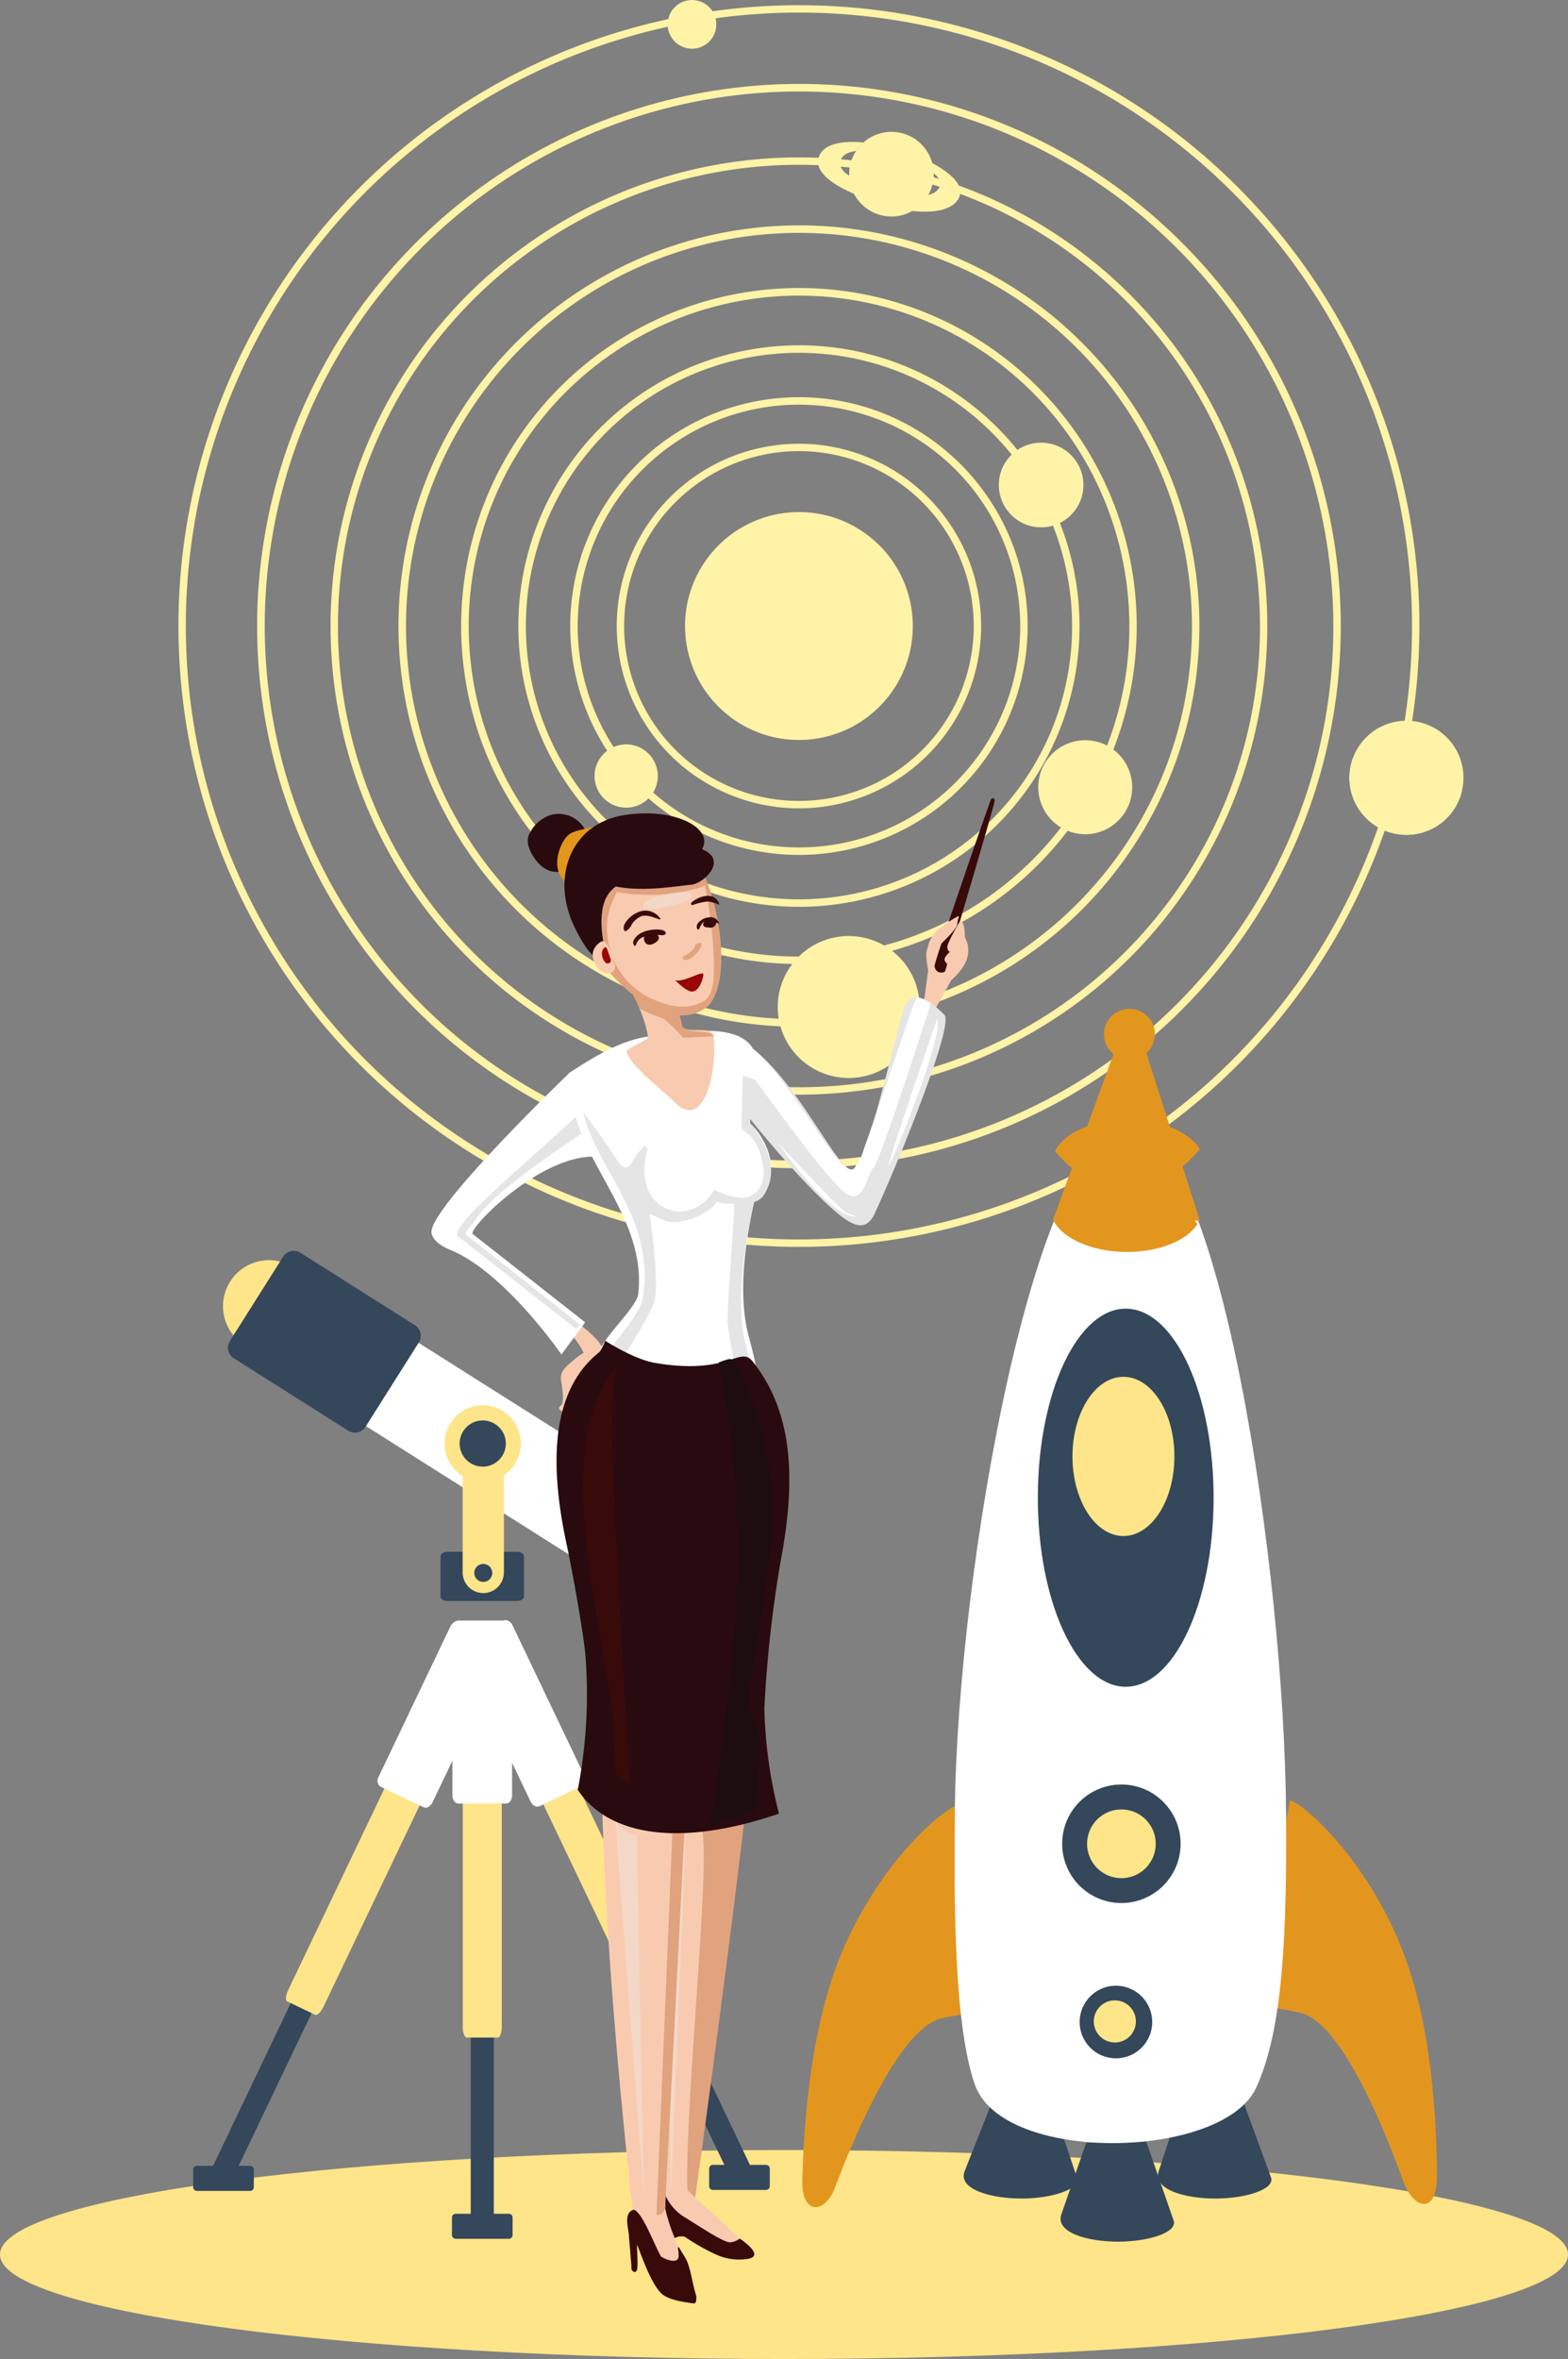 <svg xmlns="http://www.w3.org/2000/svg" viewBox="0 0 251.559 378.247"><rect x="0" y="0" width="251.559" height="378.247" fill="#808080" stroke="none"/><defs><style>.cls-1,.cls-7{fill:#ffe589;}.cls-1,.cls-11,.cls-12,.cls-13,.cls-14,.cls-15,.cls-16,.cls-17,.cls-18,.cls-3,.cls-4,.cls-6,.cls-8,.cls-9{fill-rule:evenodd;}.cls-2,.cls-3{fill:#fff3a7;}.cls-4{fill:#fff;}.cls-5,.cls-8{fill:#34475b;}.cls-6{fill:#abcdbd;}.cls-10,.cls-9{fill:#e3961e;}.cls-11{fill:#f8cbb0;}.cls-12{fill:#e1a27e;}.cls-13{fill:#f3d8c8;}.cls-14{fill:#390a0a;}.cls-15{fill:#e5e5e5;}.cls-16{fill:#280a0f;}.cls-17{fill:#1e0d0d;}.cls-18{fill:#980608;}</style></defs><title>Ресурс 2</title><g id="Слой_2" data-name="Слой 2"><g id="Слой_1-2" data-name="Слой 1"><path class="cls-1" d="M125.78,378.247c69.277,0,125.779-7.526,125.779-16.756,0-9.225-56.502-16.747-125.779-16.747S0,352.266,0,361.491C0,370.72,56.504,378.247,125.78,378.247Z"/><path class="cls-2" d="M146.036,77.241a29.229,29.229,0,1,1-40.998,5.277,29.233,29.233,0,0,1,40.998-5.277Zm4.339,40.273a28.044,28.044,0,1,0-39.335,5.064A28.047,28.047,0,0,0,150.375,117.514Z"/><path class="cls-2" d="M150.592,71.337a36.692,36.692,0,1,1-27.101-7.344,36.574,36.574,0,0,1,27.101,7.344Zm12.793,24.509a35.497,35.497,0,1,0-7.106,26.226A35.394,35.394,0,0,0,163.385,95.846Z"/><path class="cls-2" d="M155.677,64.75A45.014,45.014,0,1,1,122.429,55.74,44.867,44.867,0,0,1,155.677,64.75Zm15.96,30.034a43.815,43.815,0,1,0-8.771,32.372A43.684,43.684,0,0,0,171.637,94.784Z"/><path class="cls-2" d="M161.287,57.481a54.191,54.191,0,1,1-40.03-10.849,54.017,54.017,0,0,1,40.03,10.849Zm19.458,36.13a52.991,52.991,0,1,0-10.607,39.158A52.841,52.841,0,0,0,180.745,93.611Z"/><path class="cls-2" d="M167.426,49.528A64.246,64.246,0,1,1,119.974,36.67a64.038,64.038,0,0,1,47.452,12.858Zm23.282,42.801a63.044,63.044,0,1,0-12.622,46.577A62.855,62.855,0,0,0,190.708,92.329Z"/><path class="cls-2" d="M174.09,40.895a75.145,75.145,0,0,1,13.567,105.398l.002.002a75.15,75.15,0,0,1-105.4,13.567l-.002.002A75.155,75.155,0,0,1,68.69,54.462l.002.002a75.151,75.151,0,0,1,105.4-13.57l-.001.002Zm27.436,50.041A73.732,73.732,0,0,0,173.369,41.83l-.002.002a73.972,73.972,0,0,0-103.74,13.353l.002.002A73.967,73.967,0,0,0,82.983,158.925l-.002.002a73.971,73.971,0,0,0,103.74-13.356l.002.002A73.731,73.731,0,0,0,201.526,90.936Z"/><path class="cls-2" d="M181.284,31.576a86.927,86.927,0,1,1-64.205-17.397,86.644,86.644,0,0,1,64.205,17.397Zm31.915,57.857a85.714,85.714,0,1,0-17.16,63.329A85.465,85.465,0,0,0,213.199,89.434Z"/><path class="cls-2" d="M189.002,21.577A99.547,99.547,0,1,1,49.373,39.551,99.56,99.56,0,0,1,189.002,21.577Zm17.035,138.905a98.361,98.361,0,1,0-137.965,17.76A98.373,98.373,0,0,0,206.038,160.482Z"/><circle class="cls-2" cx="174.107" cy="126.222" r="7.536" transform="translate(-32.195 186.927) rotate(-52.337)"/><circle class="cls-2" cx="167.03" cy="77.765" r="6.786" transform="translate(3.408 162.465) rotate(-52.334)"/><circle class="cls-2" cx="100.46" cy="124.428" r="5.076" transform="translate(-59.422 127.927) rotate(-52.337)"/><circle class="cls-2" cx="128.175" cy="100.379" r="18.272" transform="translate(-29.604 140.51) rotate(-52.337)"/><circle class="cls-2" cx="136.159" cy="161.462" r="11.381" transform="translate(-74.853 170.586) rotate(-52.335)"/><circle class="cls-2" cx="143.018" cy="27.927" r="6.786" transform="translate(73.049 155.75) rotate(-72.353)"/><path class="cls-3" d="M153.965,31.407c-.962,2.94-6.568,3.273-12.736,1.254s-10.822-4.546-9.859-7.487c.681-2.083,3.656-2.665,7.238-2.318a4.697,4.697,0,0,0-1.282,1.358v.001c-1.257.162-2.171.621-2.452,1.479-.677,2.067,2.723,3.4,7.059,4.818s8.223,1.31,8.899-.758c.216-.661-.281-1.395-1.216-2.109a12.489,12.489,0,0,0-.208-1.573C152.49,27.677,154.545,29.636,153.965,31.407Z"/><circle class="cls-2" cx="225.642" cy="124.711" r="9.15" transform="translate(-10.956 227.124) rotate(-52.335)"/><path class="cls-3" d="M234.527,126.9a9.151,9.151,0,1,1-17.422-5.487Z"/><circle class="cls-2" cx="111.02" cy="3.905" r="3.905" transform="translate(23.009 71.69) rotate(-39.617)"/><path class="cls-4" d="M105.452,239.517l-48.82-30.863a1.584,1.584,0,0,0-2.18.491l-6.755,10.686a1.585,1.585,0,0,0,.491,2.181l48.82,30.863a1.585,1.585,0,0,0,2.18-.491l6.755-10.687A1.585,1.585,0,0,0,105.452,239.517Z"/><path class="cls-5" d="M100.642,245.853h8.157a.509.509,0,0,1,.509.509v4.079a.509.509,0,0,1-.509.509h-8.156a.51.51,0,0,1-.51-.51v-4.078A.51.51,0,0,1,100.642,245.853Z" transform="translate(-161.199 204.161) rotate(-57.695)"/><rect class="cls-5" x="105.544" y="249.165" width="4.833" height="2.57" transform="matrix(0.534, -0.845, 0.845, 0.534, -161.429, 207.907)"/><path class="cls-6" d="M111.894,246.937a.322.322,0,0,0-.443.1l-5.077,8.031a.321.321,0,0,0,.1.442C111.819,258.89,117.185,250.282,111.894,246.937Z"/><path class="cls-5" d="M95.186,228.845h.968a1.937,1.937,0,0,1,1.937,1.937v2.47a1.936,1.936,0,0,1-1.936,1.936H95.188a1.937,1.937,0,0,1-1.937-1.937v-2.47a1.935,1.935,0,0,1,1.935-1.935Z" transform="translate(-151.57 188.934) rotate(-57.707)"/><circle class="cls-7" cx="43.161" cy="209.439" r="7.383" transform="translate(-156.932 134.004) rotate(-57.699)"/><path class="cls-5" d="M44.033,202.264H60.04a2.001,2.001,0,0,1,2.001,2.001v21.741a2.001,2.001,0,0,1-2.001,2.001H44.033a2.001,2.001,0,0,1-2.001-2.001V204.265a2.001,2.001,0,0,1,2.001-2.001Z" transform="translate(-157.615 144.161) rotate(-57.7)"/><path class="cls-8" d="M83.013,248.818H71.711c-.576,0-1.048.354-1.048.789v6.31c0,.435.472.789,1.048.789H83.013c.576,0,1.048-.354,1.048-.789v-6.31C84.061,249.173,83.589,248.818,83.013,248.818Z"/><circle class="cls-7" cx="77.447" cy="231.458" r="6.126" transform="translate(-155.491 304.333) rotate(-88.872)"/><path class="cls-1" d="M77.532,231.598h0a3.32,3.32,0,0,0-3.31,3.309v17.22a3.32,3.32,0,0,0,3.31,3.31h0a3.319,3.319,0,0,0,3.309-3.31v-17.22A3.319,3.319,0,0,0,77.532,231.598Z"/><circle class="cls-5" cx="77.447" cy="231.458" r="3.706" transform="translate(-155.487 304.346) rotate(-88.875)"/><circle class="cls-5" cx="77.533" cy="252.204" r="1.445" transform="translate(-176.154 324.738) rotate(-88.868)"/><path class="cls-8" d="M77.371,269.265h0c-1.019,0-1.853,1.251-1.853,2.779V356.04c0,1.528.834,2.779,1.853,2.779h0c1.019,0,1.853-1.251,1.853-2.779V272.045C79.223,270.516,78.39,269.265,77.371,269.265Z"/><path class="cls-1" d="M79.876,287.684h-5.01c-.345,0-.627.795-.627,1.766v35.487c0,.972.282,1.766.627,1.766h5.01c.345,0,.626-.794.626-1.766V289.45C80.502,288.479,80.22,287.684,79.876,287.684Z"/><path class="cls-4" d="M81.2,259.846H73.541c-.527,0-.958.598-.958,1.328v26.681c0,.73.431,1.328.958,1.328H81.2c.526,0,.958-.598.958-1.328V261.174C82.157,260.444,81.726,259.846,81.2,259.846Z"/><path class="cls-5" d="M73.109,354.959h8.523a.602.602,0,0,1,.602.602v2.811a.602.602,0,0,1-.602.602H73.109a.602.602,0,0,1-.602-.602v-2.81A.603.603,0,0,1,73.109,354.959Z"/><path class="cls-8" d="M73.086,270.157h0c-.919-.439-2.211.329-2.87,1.708L34.003,347.653c-.659,1.38-.446,2.867.474,3.307h0c.919.439,2.211-.329,2.87-1.709L73.56,273.464C74.219,272.084,74.006,270.595,73.086,270.157Z"/><path class="cls-1" d="M67.406,287.856l-4.521-2.161c-.311-.148-.908.447-1.327,1.324L46.259,319.038c-.419.877-.508,1.716-.197,1.864l4.521,2.16c.31.148.908-.447,1.326-1.323l15.3-32.02C67.628,288.842,67.717,288.005,67.406,287.856Z"/><path class="cls-4" d="M80.602,263.309l-6.91-3.302c-.475-.228-1.122.126-1.437.785L60.753,284.867a1.192,1.192,0,0,0,.291,1.61l6.91,3.302c.475.228,1.121-.126,1.436-.785l11.503-24.074A1.192,1.192,0,0,0,80.602,263.309Z"/><path class="cls-5" d="M31.597,347.281H40.12a.602.602,0,0,1,.602.602v2.81a.603.603,0,0,1-.603.603h-8.523a.602.602,0,0,1-.602-.602v-2.811A.602.602,0,0,1,31.597,347.281Z"/><path class="cls-8" d="M81.409,269.996h0c.92-.44,2.211.329,2.87,1.708l36.214,75.788c.659,1.38.446,2.867-.474,3.307h0c-.919.44-2.211-.329-2.87-1.709l-36.213-75.788C80.276,271.923,80.49,270.435,81.409,269.996Z"/><path class="cls-1" d="M87.09,287.694l4.521-2.159c.311-.149.907.446,1.326,1.323l15.3,32.02c.419.876.507,1.715.196,1.863l-4.521,2.16c-.31.148-.907-.447-1.327-1.324L87.286,289.558C86.867,288.681,86.779,287.842,87.09,287.694Z"/><path class="cls-4" d="M73.893,263.148l6.911-3.302c.475-.228,1.121.126,1.436.785l11.503,24.074a1.192,1.192,0,0,1-.291,1.61l-6.91,3.302c-.475.228-1.122-.126-1.437-.785L73.602,264.758A1.192,1.192,0,0,1,73.893,263.148Z"/><path class="cls-5" d="M114.376,347.119h8.522a.603.603,0,0,1,.603.603v2.811a.602.602,0,0,1-.602.602H114.375a.602.602,0,0,1-.602-.602v-2.81A.603.603,0,0,1,114.376,347.119Z"/><path class="cls-8" d="M174.27,343.56l-3.99,11.478c-1.014,2.916,4.153,4.416,9.236,4.393,4.776-.021,9.431-1.492,8.774-3.383l-4.39-12.641Z"/><path class="cls-8" d="M159.311,336.645l-4.549,11.477c-1.138,2.871,4.152,4.416,9.237,4.393,4.776-.021,9.416-1.486,8.774-3.383l-4.278-12.641Z"/><path class="cls-8" d="M189.662,336.644l-3.768,11.478c-.962,2.934,4.153,4.416,9.237,4.393,4.775-.021,9.46-1.502,8.774-3.383l-4.613-12.641Z"/><path class="cls-9" d="M206.937,288.63c2.609.837,13.402,10.435,18.933,26.479,4.061,11.782,4.643,26.695,4.665,33.786.02,6.17-3.721,5.594-5.509.61-2.713-7.556-9.641-25.015-16.287-26.744a50.639,50.639,0,0,0-17.457-.942S205.611,300.135,206.937,288.63Z"/><path class="cls-9" d="M153.492,289.535c-2.625.785-13.602,10.174-19.44,26.107-4.38,11.95-5.193,27.236-5.327,34.131-.102,5.326,3.607,5.322,5.261.923,2.668-7.096,10.168-25.423,17.046-27.072a84.67,84.67,0,0,1,18.683-1.792S154.596,301.063,153.492,289.535Z"/><path class="cls-4" d="M180.926,180.972c-14.671-.142-27.36,70.589-27.734,109.352-.155,16.05-.054,34.491,3.193,43.889,4.434,12.827,39.731,12.09,45.116.588,4.48-9.569,4.936-25.71,4.825-43.963C206.093,251.9,195.596,181.114,180.926,180.972Z"/><circle class="cls-5" cx="179.909" cy="295.634" r="9.501" transform="translate(-117.449 472.679) rotate(-89.447)"/><circle class="cls-7" cx="179.909" cy="295.635" r="5.51" transform="translate(-117.451 472.679) rotate(-89.446)"/><path class="cls-8" d="M180.738,209.832c-7.785-.162-14.159,13.28-14.234,30.018s6.177,30.441,13.962,30.603,14.159-13.28,14.234-30.018S188.523,209.994,180.738,209.832Z"/><path class="cls-1" d="M180.315,220.759c-4.515-.068-8.211,5.592-8.254,12.64s3.582,12.819,8.096,12.887,8.211-5.592,8.255-12.641S184.83,220.827,180.315,220.759Z"/><circle class="cls-5" cx="179.034" cy="324.216" r="5.823" transform="translate(-146.909 500.087) rotate(-89.443)"/><circle class="cls-7" cx="178.857" cy="324.116" r="3.377" transform="translate(-146.976 499.827) rotate(-89.445)"/><path class="cls-9" d="M180.585,190.577c-4.122-.04-7.976-2.023-11.309-5.982,1.358-2.957,6.142-5.109,11.812-5.055,5.295.051,9.778,2.012,11.409,4.7C188.973,188.522,184.906,190.619,180.585,190.577Z"/><polygon class="cls-9" points="169.077 195.2 192.51 195.741 183.789 168.501 178.858 168.453 169.077 195.2"/><circle class="cls-10" cx="181.198" cy="165.837" r="4.08" transform="translate(13.613 345.419) rotate(-89.445)"/><path class="cls-9" d="M180.325,189.696c-4.122-.04-8.015,1.869-11.423,5.763,1.301,2.982,6.041,5.227,11.711,5.282,5.296.051,9.815-1.823,11.497-4.479C188.671,191.913,184.644,189.738,180.325,189.696Z"/><path class="cls-11" d="M104.143,238.229l1.062,119.173,4.649-3.812s12.133-85.923,11.707-103.725S112.679,218.044,104.143,238.229Z"/><path class="cls-12" d="M106.181,277.646l.137,15.361a20.121,20.121,0,0,0,5.902.058c2.589-.501-3.014,49.405-1.811,60.215l1.122-.919s6.366-45.084,9.713-76.704Z"/><path class="cls-11" d="M107.698,352.964s-1.406,2.773.772,3.953,8.03,4.88,9.53,4.146,1.938-.978,1.549-1.335-9.228-8.508-9.228-8.508S107.831,350.792,107.698,352.964Z"/><path class="cls-13" d="M109.997,294.514l-2.393,57.74s-.382-56.282-.086-57.13S109.997,294.514,109.997,294.514Z"/><path class="cls-14" d="M106.78,352.05a7.812,7.812,0,0,0,3.215,3.554c2.172,1.337,6.223,4.055,7.183,3.93a3.065,3.065,0,0,0,1.51-.6c.856.599,3.761,2.711,1.456,3.223a8.781,8.781,0,0,1-4.677-.418c-2.166-.839-6.748-3.485-8.585-5.567C106.108,355.296,106.76,353.107,106.78,352.05Z"/><path class="cls-14" d="M106.816,354.475s-.439.272-.062,1.359a9.442,9.442,0,0,1,.527,2.863c.047.955.089,1.631.089,1.631l.501.189s-.135-1.192.344-1.631a2.275,2.275,0,0,1,1.79-.212C110.212,358.758,108.074,354.323,106.816,354.475Z"/><path class="cls-11" d="M90.225,212.812a10.644,10.644,0,0,1,3.413,4.1,10.3,10.3,0,0,0-1.627,1.19c-.964.863-2.215,1.669-2.007,3.127.15,1.061.631,3.657-.013,4.133-1.063.786.978,1.173.978,1.173,6.446-10.643,8.661-8.831.372-15.571C90.901,211.58,90.662,212.195,90.225,212.812Z"/><path class="cls-11" d="M152.451,157.295s2.683-2.134,2.861-4.391-.726-3.421-2.974-4.192-3.133,2.344-3.561,3.373.137,3.478.137,3.478Z"/><polygon class="cls-11" points="149.463 154.229 148.914 155.564 148.161 161.146 147.479 160.659 149.768 162.293 152.625 157.149 149.463 154.229"/><path class="cls-4" d="M97.234,179.657s.799,5.744-2.255,5.799c-8.657.154-19.546,11.205-19.181,12.369l18.079,14.198-3.803,5.153s-9.185-13.339-17.97-16.827c-1.544-.613-3.127-1.857-2.854-3.137,1.065-4.993,22.157-25.23,22.157-25.23S103.144,173.081,97.234,179.657Z"/><path class="cls-15" d="M95.72,180.025c-1.59,1.38-15.999,10.243-19.303,15.361-.801,1.241-2.083,2.252-1.614,2.621l18.285,14.396c-.376.43-.635.7-.635.7L73.488,198.246C71.526,196.71,87.334,184.21,93.992,177.472,94.688,175.964,95.259,177.297,95.72,180.025Z"/><path class="cls-15" d="M114.654,165.417s-3.27.893.401,6.845c2.983,4.836,13.085,16.902,18.719,21.775,2.82,2.44,5.094,3.748,6.603.458,4.152-9.056,12.68-30.178,11.145-31.764-1.202-1.242-4.291-4.184-6.108-1.987-.961,1.162-5.828,24.836-8.451,26.678S125.366,166.183,114.654,165.417Z"/><path class="cls-4" d="M147.087,159.954c-.552.667-5.823,16.924-8.503,24.287a8.371,8.371,0,0,1-1.623,3.181c-.408.287-.971.042-1.656-.586-3.306-3.027-9.489-14.959-15.235-19.264a5.914,5.914,0,0,0-.232,3.817c.858.981,13.131,18.377,16.01,20.06s3.178-3.168,4.318-4.282,9.169-26.332,9.169-26.332C149.335,160.825,147.298,159.699,147.087,159.954Z"/><path class="cls-16" d="M91.402,139.285c-.979.494-3.492,1.399-5.607-1.601-1.058-1.5-1.495-3.062-.758-4.168a5.714,5.714,0,0,1,3.337-2.847,4.785,4.785,0,0,1,5.836,3.225C94.464,135.216,94.306,139.043,91.402,139.285Z"/><path class="cls-9" d="M97.11,142.703c-1.23.621-4.384,1.757-7.04-2.009-1.327-1.882-.459-4.658.465-6.047s1.905-1.392,4.095-1.938c4.378-1.093,5.684,1.568,6.004,3.228S100.754,142.4,97.11,142.703Z"/><path class="cls-11" d="M112.468,242.031l-6.129,119.02-4.483-4.005c-.087-.078-7.597-62.941-4.679-92.626.646-6.572-3.662-6.655-4.361-9.2C89.016,241.402,104.798,221.502,112.468,242.031Z"/><path class="cls-12" d="M110.666,277.003l-.912,17.708-3.056,59.353-1.46,3.129,2.624-63.15s-1.336-.166-5.179-.752a24.392,24.392,0,0,1-5.818-2.169c-.338-3.9-.679-7.681-1.018-11.253l10.057-7.104Z"/><path class="cls-4" d="M91.406,171.982c-2.542,2.422,1.954,2.171,1.954,2.171a6.632,6.632,0,0,0-.914,5.282c2.696,9.015,11.19,17.213,9.944,28.055-.248,2.154-5.755,7.064-6.21,9.28-1.418,6.903-.568,6.761.487,6.775l23.157.337c2.695.039,1.751-4.17.27-9.726-2.537-9.514,1.332-22.777,1.397-23.84.238-3.901-1.412-8.405-1.115-11.888.478-5.617,2.451-9.614-1.158-11.881-2.755-1.73-7.829-1.548-15.35-.334C99.595,166.903,95.886,169.066,91.406,171.982Z"/><path class="cls-15" d="M120.434,223.8c1.919-.607.545-3.153-.809-8.235-1.998-7.499.666-20.012,1.625-24.36-.162-.101-.47,1.123-.47,1.123a10.011,10.011,0,0,1-3.019.025c-1.127-.165.344-.675.001,0,.319.263-1.242,17.666-1.004,19.874C117.299,217.222,118.902,223.717,120.434,223.8Z"/><path class="cls-15" d="M93.642,178.475a5.314,5.314,0,0,0,.192.926c2.695,9.015,11.279,16.305,9.281,28.82-.342,2.141-3.34,5.515-4.962,7.76l-.919,2.242c1.162,2.708,2.212.277,2.212.277s4.467-6.824,5.48-9.689-.729-14.149-.729-14.149c2.253.855,2.806,1.517,4.701,1.247,1.672-.238,4.721-1.211,6.196-3.283,0,0-.035.214,1.412.396a14.415,14.415,0,0,0,4.276-.693l.47-1.123s-.371.597-2.352.754-4.623-1.389-4.623-1.389a7.99,7.99,0,0,1-4.283,2.278,5.888,5.888,0,0,1-6.338-3.268c-.272-.476.652-4.111.504-4.544-.8-2.338-1.136-.786-1.136-.786-1.466.953-1.806,3.553-3.061,2.822C99.045,186.537,98.087,184.14,93.642,178.475Z"/><path class="cls-11" d="M105.093,154.2c-1.038.35-4.907.335-6.035.743,1.425,2.551,4.189,6.872,4.92,11.325.089.544-3.562,1.804-3.432,2.36.545,2.313,5.526,5.926,7.704,8.122,4.62,4.657,6.838-4.673,6.243-10.592-.198-1.971-5.125-.035-5.147-1.974C109.335,163.248,105.692,153.998,105.093,154.2Z"/><path class="cls-12" d="M105.093,154.2c-1.039.35-4.908.335-6.035.743a63.643,63.643,0,0,1,3.55,6.767,21.199,21.199,0,0,0,3.542,1.498c.601.083,3.475,3.195,3.475,3.195l4.869-.246c-.644-1.274-5.126-.166-5.147-1.975C109.335,163.248,105.692,153.998,105.093,154.2Z"/><path class="cls-16" d="M97.101,214.978a8.845,8.845,0,0,1-.921,1.792c-7.293,5.793-8.386,16.645-5.203,31.19.688,3.146,2.517,13.105,2.933,17.314a80.46,80.46,0,0,1-1.217,21.715c4.89,7.289,16.161,9.31,32.28,3.814a75.018,75.018,0,0,1-2.348-16.788,197.648,197.648,0,0,1,2.609-23.668c2.99-15.554,1.035-25.02-4.443-32.007-2.13-2.716-3.692,2.26-15.73.184C101.632,217.933,97.101,214.978,97.101,214.978Z"/><path class="cls-17" d="M113.98,292.57q3.335-.775,7.171-2.079c.449-2.679.474-6.492.747-9.039.465-4.339-2.088-6.544-1.685-9.821,2.387-19.411,7.672-32.417-1.895-52.707-.681-1.443-1.322-1.077-3.005-.47a161.817,161.817,0,0,1,3.087,30.8C118.437,262.639,115.263,284.753,113.98,292.57Z"/><path class="cls-12" d="M113.614,161.293c4.174-4.316,1.458-19.132-2.163-23.45-5.181-6.177-20.905.385-19.149,8.611C93.766,153.315,106.044,167.517,113.614,161.293Z"/><path class="cls-11" d="M103.777,159.752c3.074,1.593,5.789,2.025,7.771,1.344s3.194-1.157,2.973-7.391a73.958,73.958,0,0,0-1.46-11.838s.767.215-3.835,1.208a30.971,30.971,0,0,1-10.243-.037,13.706,13.706,0,0,0-1.469,3.984A12.435,12.435,0,0,0,103.777,159.752Z"/><path class="cls-11" d="M103.83,354.644s-3.582-.504-2.757,1.832,5.212,10.893,6.817,11.352,1.992.708,2.045.049c.026-.319,1.134-3.782-.595-6.681a30.396,30.396,0,0,1-2.641-7.132C106.596,354.202,106.386,356.005,103.83,354.644Z"/><path class="cls-14" d="M106.783,149.464c-.309-.652-3.176-.611-4.449.486s-.541,1.699-.541,1.699.137.081.243-.154a1.841,1.841,0,0,1,1.07-1.215,6.704,6.704,0,0,1,3.027-.321C106.586,149.952,106.904,149.854,106.783,149.464Z"/><path class="cls-14" d="M105.398,149.829s.897.616-.351,1.373-1.766-.192-1.737-.779c.013-.265.417-.596.795-.795A1.314,1.314,0,0,1,105.398,149.829Z"/><path class="cls-12" d="M111.561,151.479c-.063.92-1.671,1.79-1.961,1.881s.105,1,1.174.308a4.164,4.164,0,0,0,1.629-1.791C112.685,151.37,112.632,150.87,111.561,151.479Z"/><path class="cls-14" d="M105.986,147.381a2.814,2.814,0,0,0-3.279-1.235,4.387,4.387,0,0,0-2.568,2.139c-.084.173-.221,1.229.328.976a2.136,2.136,0,0,0,.916-1.101,3.627,3.627,0,0,1,1.527-1.264,2.911,2.911,0,0,1,1.535.074C105.22,147.179,105.87,147.524,105.986,147.381Z"/><path class="cls-14" d="M111.805,148.45c-.066-.371.888-1.324,1.972-1.365a1.343,1.343,0,0,1,1.438.688c.219.252.172.327.172.327a5.396,5.396,0,0,0-2.078-.455c-.654.133-.963.914-1.12,1.25S111.708,148.945,111.805,148.45Z"/><path class="cls-14" d="M113.724,148.719a.977.977,0,0,0,1.217-.852s-1.361-.98-1.619-.585S112.107,148.686,113.724,148.719Z"/><path class="cls-16" d="M109.201,140.185c-2.631.105-7.657-.856-11.061,2.519-2.718,2.694-1.408,8.604-.768,10.729,0,0-1.558,2.688-5.2-4.776-3.83-7.848-.719-16.576,7.963-17.964,7.75-1.238,13.916,1.833,12.697,5.049C112.555,136.475,110.342,140.372,109.201,140.185Z"/><path class="cls-14" d="M115.436,145.075c-.998-3.07-5.091-.3-4.547-.101.079.029-.023.163.189.154a11.568,11.568,0,0,1,2.484-.593A7.463,7.463,0,0,1,115.436,145.075Z"/><path class="cls-18" d="M108.296,157.15c1.278.514,4.646-1.738,4.554-.858-.054.521-.54,2.469-1.691,2.685C110.372,159.126,109.015,157.868,108.296,157.15Z"/><path class="cls-13" d="M105.993,143.613c-2.063.52-3.682,1.618-2.39,2.031s6.856-.896,7.262-1.777S109.068,142.752,105.993,143.613Z"/><path class="cls-16" d="M96.075,141.235c4.763,2.396,12.866.72,14.709.643,1.76-.074,5.127-3.037,3.117-4.945C112.172,135.293,106.376,134.23,96.075,141.235Z"/><path class="cls-11" d="M98.027,152.908c-.434-.856-.709-3.171-2.371-1.269s.726,4.705,1.995,4.44.995-1.313.995-1.313Z"/><path class="cls-18" d="M97.712,153.04c-.198-.392-.346-1.719-.939-.874s.188,2.445.767,2.325.456-.601.456-.601Z"/><path class="cls-4" d="M104.078,183.767c-3.494,10.153,6.974,14.366,11.026,6.106,0,0,3.135,4.187,6.868.99s.517-8.83-1.607-10.727S104.077,183.767,104.078,183.767Z"/><path class="cls-14" d="M98.405,276.789c.334,4.672.334,7.675.334,7.675l2.303,1.619s-2.929-49.33-2.865-56.927.73-9.932.73-9.932C87.68,232.065,97.335,261.784,98.405,276.789Z"/><path class="cls-13" d="M98.73,292.121l4.54,59.665L102.149,294.15S101.759,294.96,98.73,292.121Z"/><path class="cls-14" d="M102.201,359.877c.955,2.438,2.277,6.23,3.876,7.83.898.899,2.969,1.292,4.085,1.46,1.519.229,1.51.409,1.565-.975-.606-1.816-.788-3.66-1.383-5.321-.334-.933-1.078-1.832-1.417-2.576-.065.052-.126.1-.184.142a5.33,5.33,0,0,1,.127,1.344c-.089,1.518-2.747.192-2.872-.043-1.318-2.495-3.012-7.101-4.329-7.424-1.708.465-.83,2.972-.764,4.17.051.954.356,4.077.375,4.697l.013.429c.023.77.859.972.944.16C102.348,362.725,102.212,361.431,102.201,359.877Z"/><path class="cls-4" d="M150.357,163.334s-8.27,23.913-7.769,23.579S151.508,165.944,150.357,163.334Z"/><path class="cls-4" d="M124.683,183.066s10.065,10.996,11.276,11.456,1.503.543,1.503.543S134.038,196.361,124.683,183.066Z"/><path class="cls-15" d="M119.17,172.447l-.209,8.194c-.017.715,1.379,1.066,2.216,2.555,1.108,1.971,1.787,5.039.937,6.875a3.911,3.911,0,0,1-2.374,1.959c-1.252.459-4.818-.676-4.818-.676a4.59,4.59,0,0,0,4.15,1.763c2.798-.25,3.396-1.097,4.065-2.596,1.773-3.911-.959-8.192-2.772-10.385-.236-.158.762-7.03.762-7.03Z"/><path class="cls-14" d="M151.617,155.767s7.939-26.704,7.953-27.343-.443-.408-.577-.27-8.957,25.686-9.047,26.644A1.071,1.071,0,0,0,151.617,155.767Z"/><path class="cls-11" d="M149.283,153.028c0-.195,4.219-3.793,4.297-4.849s.391-1.173.156-1.29a17.227,17.227,0,0,0-3.778,2.719C149.673,150.043,148.188,151.816,149.283,153.028Z"/><path class="cls-11" d="M153.996,147.733s-2.115,3.495-2.018,4.199.43.685.43.685-1.23.978-.781,1.544.43.587.43.587,2.03.606,2.285.195S155.416,147.513,153.996,147.733Z"/></g></g></svg>